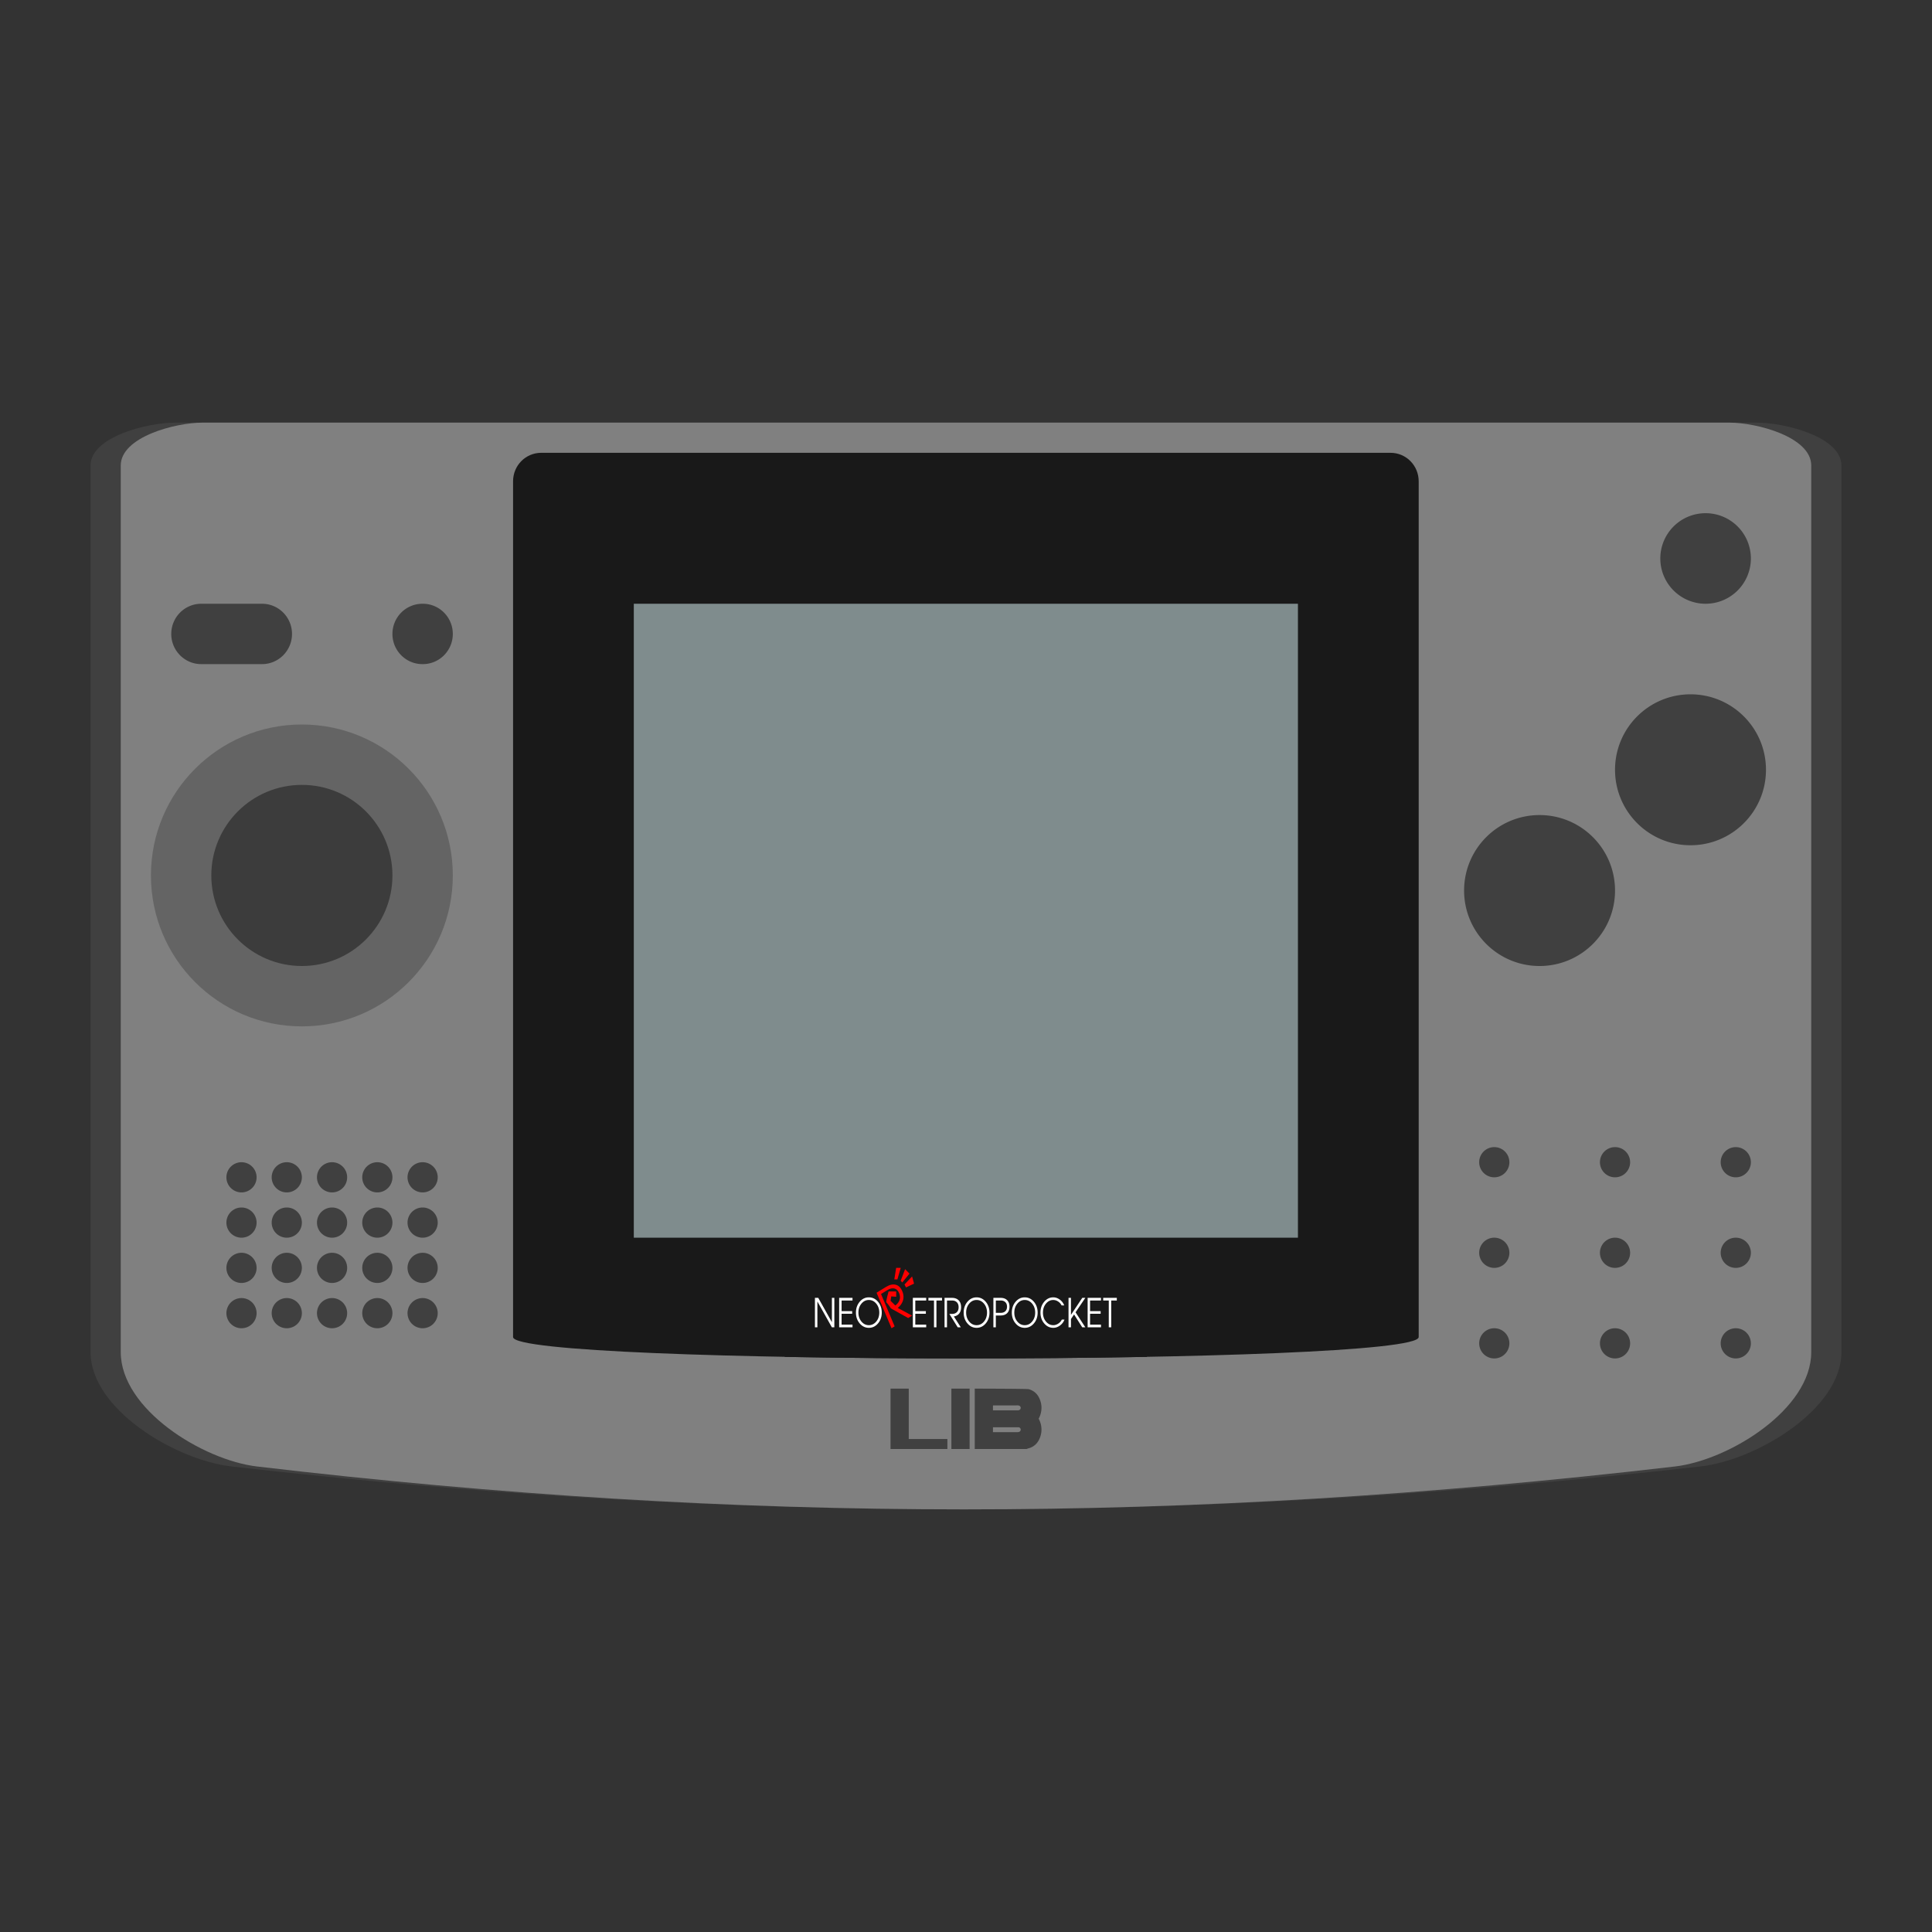 <svg xmlns="http://www.w3.org/2000/svg" xml:space="preserve" width="256" height="256" viewBox="0 0 341.333 341.333"><rect x="0" y="0" width="341.333" height="341.333" fill="#333333" stroke="none"/><path d="M30.968 74.667h279.397c4.99 0 14.968 2.526 14.968 7.578V238.88c0 10.105-15.028 19.095-24.945 20.21-89.807 10.107-170.746 10.097-259.442 0C31.014 257.962 16 248.986 16 238.88V82.245c0-5.052 9.978-7.578 14.968-7.578" style="fill:#404040;fill-opacity:1;fill-rule:nonzero;stroke:none;stroke-width:1.333"/><path d="M35.785 74.667h269.764c4.816 0 14.45 2.526 14.45 7.578V238.88c0 10.105-14.51 19.095-24.085 20.21-86.71 10.107-164.857 10.097-250.494 0-9.59-1.129-24.087-10.105-24.087-20.21V82.245c0-5.052 9.635-7.578 14.452-7.578" style="fill:gray;fill-opacity:1;fill-rule:nonzero;stroke:none;stroke-width:1.333"/><path d="M95.613 80h150.061c2.754 0 4.97 2.248 4.97 5.04v151.18c0 5.04-160 5.04-160 0V85.04c0-2.792 2.216-5.04 4.97-5.04" style="fill:#191919;fill-opacity:1;fill-rule:nonzero;stroke:none;stroke-width:1.333"/><path d="M111.977 106.667h117.334v112H111.977Z" style="fill:#7f8c8d;fill-opacity:1;fill-rule:nonzero;stroke:none;stroke-width:1.333;font-variant-east_asian:normal;opacity:1;vector-effect:none;stroke-linecap:butt;stroke-linejoin:miter;stroke-miterlimit:4;stroke-dasharray:none;stroke-dashoffset:0;stroke-opacity:1"/><path d="M202.644 239.727V225.86h-64v13.866c20.288.364 43.712.364 64 0" style="fill:#191919;fill-opacity:1;fill-rule:nonzero;stroke:none;stroke-width:1.333"/><path d="M144.41 234.5h-.433v-5.203h.588l2.41 4.301v-4.301h.431v5.204h-.436l-2.56-4.57zm3.846 0v-5.203h2.36v.47h-1.928v1.872h1.868v.471h-1.868v1.92h1.928v.471zm6.556-1.021q.533-.645.533-1.579 0-.935-.533-1.58-.534-.646-1.31-.647-.774 0-1.308.647-.534.645-.534 1.58t.534 1.579q.534.645 1.308.644.776 0 1.31-.644m-2.927.332q-.664-.781-.663-1.91 0-1.131.663-1.913.661-.781 1.617-.781.959 0 1.619.781.661.782.661 1.912t-.661 1.91q-.66.78-1.619.78-.955 0-1.617-.78m9.391.69v-5.203h2.36v.47h-1.928v1.872h1.868v.471h-1.868v1.92h1.928v.471zm3.736-4.733h-.986v-.471h2.405v.471h-.987v4.733h-.432zm1.865-.471h1.314q.756 0 1.182.439.428.438.427 1.217.001.776-.427 1.212-.33.334-.856.416l1.232 1.92h-.546l-1.475-2.367h.463q.551 0 .861-.312.31-.313.31-.869 0-.56-.31-.875t-.861-.314h-.882v4.737h-.432zm6.968 4.183q.534-.645.534-1.579 0-.935-.534-1.58-.534-.646-1.31-.647-.773 0-1.307.647-.535.645-.535 1.58t.535 1.579q.534.645 1.308.644.775 0 1.31-.644m-2.927.332q-.664-.781-.663-1.91 0-1.131.663-1.913.66-.781 1.617-.781.959 0 1.619.781.66.782.66 1.912t-.66 1.91-1.62.78q-.954 0-1.616-.78m5.018-1.865h.846q.533 0 .83-.288.3-.29.3-.802 0-.511-.3-.8-.297-.293-.83-.292h-.846zm-.432-2.65h1.278q.738.001 1.152.415.416.413.416 1.145 0 .733-.416 1.144-.414.412-1.152.412h-.846v2.09h-.432zm6.848 4.184q.533-.645.533-1.579 0-.935-.533-1.58-.534-.646-1.31-.647-.774 0-1.308.647-.534.645-.534 1.58t.534 1.579q.534.645 1.308.644.776 0 1.31-.644m-2.927.332q-.664-.781-.663-1.91 0-1.131.663-1.913.662-.781 1.617-.781.959 0 1.619.781.661.782.661 1.912t-.661 1.91q-.66.78-1.619.78-.956 0-1.617-.78m8.637-.673q-.234.633-.793 1.043-.558.41-1.18.41-.95 0-1.608-.78t-.659-1.91.66-1.911q.657-.782 1.607-.783.608 0 1.153.403.544.403.778 1.024h-.467a1.7 1.7 0 0 0-.615-.69 1.54 1.54 0 0 0-.849-.269q-.768 0-1.297.646-.531.645-.53 1.58-.001.935.53 1.578.53.645 1.297.644.452 0 .875-.276.422-.276.632-.71zm.717-3.841h.432v3.001l1.996-3h.54l-1.725 2.548 1.725 2.655h-.545l-1.444-2.272-.547.805v1.467h-.432zm3.375 5.204v-5.203h2.36v.47h-1.928v1.872h1.868v.471h-1.868v1.92h1.928v.471zm3.736-4.733h-.986v-.471h2.405v.471h-.987v4.733h-.432z" style="fill:#fff;fill-opacity:1;fill-rule:nonzero;stroke:none;stroke-width:1.333"/><path d="M158.61 231.076q.623-.508.87-1.167.319-.856-.075-1.793-.397-.941-1.158-1.137-.762-.197-1.717.39l-1.388.852-.273.168 2.642 6.278.274-.168.272-.168-2.404-5.714 1.113-.685q.697-.427 1.25-.29.55.138.835.814.281.671.05 1.29c-.131.345-.377.643-.725.9l-.834-.833.113-.774.876.064v-.936h-1.343s-.5 1.776-.394 1.905c.106.13.721.872.79 1.079l3.066 1.71.345-.213.345-.212zm-.279-7.076h.802l-.588 2.035h-.54zm.802 2.26.267.323 1.284-1.566-.776-.79zm.668.67 1.34-1.412.344 1.26-1.417.678z" style="fill:red;fill-opacity:1;fill-rule:nonzero;stroke:none;stroke-width:1.333"/><path d="M168.084 245.333h3.219V256h-3.219Zm12 7.627a.8.8 0 0 1-.235.057c-.081.009-.163.003-.244.003h-4.173v-.863h4.516a.424.424 0 0 1 .385.425.42.42 0 0 1-.25.378m-.525-4.664c.091 0 .182-.005.27.003a1 1 0 0 1 .24.045.42.42 0 0 1 .265.395.42.42 0 0 1-.25.377.8.8 0 0 1-.234.057q-.05.005-.101.004h-4.316v-.88zm3.943 2.346q.119-.208.212-.445a3.93 3.93 0 0 0-.01-2.976c-.367-.927-1.023-1.527-1.949-1.787-.308-.087-9.542-.101-9.542-.101V256h9.172c.09-.034.18-.08.274-.104.983-.25 1.67-.877 2.055-1.854a3.93 3.93 0 0 0-.01-2.976 3.4 3.4 0 0 0-.202-.423m-22.948 3.589v-8.899h-3.22V256h10.045v-1.768zM35.559 106.667H46.29c2.926 0 5.3 2.388 5.3 5.333s-2.374 5.333-5.3 5.333H35.559c-2.928 0-5.302-2.388-5.302-5.333s2.374-5.333 5.302-5.333m39.075 0h.065c2.927 0 5.3 2.388 5.3 5.333s-2.373 5.333-5.3 5.333h-.065c-2.928 0-5.301-2.388-5.301-5.333s2.373-5.333 5.301-5.333m210.699 50.666c0 7.364-5.969 13.334-13.333 13.334s-13.333-5.97-13.333-13.334S264.636 144 272 144s13.333 5.97 13.333 13.333M312 136c0 7.364-5.97 13.333-13.333 13.333s-13.334-5.969-13.334-13.333 5.97-13.333 13.334-13.333S312 128.636 312 136" style="fill:#404040;fill-opacity:1;fill-rule:nonzero;stroke:none;stroke-width:1.333"/><path d="M80 154.667c0 14.728-11.939 26.666-26.667 26.666s-26.666-11.938-26.666-26.666S38.605 128 53.333 128 80 139.939 80 154.667" style="fill:#646464;fill-opacity:1;fill-rule:nonzero;stroke:none;stroke-width:1.333"/><path d="M69.333 154.667c0 8.836-7.164 16-16 16s-16-7.164-16-16 7.164-16 16-16 16 7.164 16 16" style="fill:#3c3c3c;fill-opacity:1;fill-rule:nonzero;stroke:none;stroke-width:1.333"/><path d="M309.333 98.667a8 8 0 0 1-8 8 8 8 0 0 1-8-8 8 8 0 0 1 8-8 8 8 0 0 1 8 8M45.333 208A2.666 2.666 0 1 1 40 208a2.666 2.666 0 1 1 5.333 0m8 0A2.666 2.666 0 1 1 48 208a2.666 2.666 0 1 1 5.333 0m8 0A2.666 2.666 0 1 1 56 208a2.666 2.666 0 1 1 5.333 0m8 0A2.666 2.666 0 1 1 64 208a2.666 2.666 0 1 1 5.333 0m8 0A2.666 2.666 0 1 1 72 208a2.666 2.666 0 1 1 5.333 0m-32 8A2.666 2.666 0 1 1 40 216a2.666 2.666 0 1 1 5.333 0m8 0A2.666 2.666 0 1 1 48 216a2.666 2.666 0 1 1 5.333 0m8 0A2.666 2.666 0 1 1 56 216a2.666 2.666 0 1 1 5.333 0m8 0A2.666 2.666 0 1 1 64 216a2.666 2.666 0 1 1 5.333 0m8 0A2.666 2.666 0 1 1 72 216a2.666 2.666 0 1 1 5.333 0m-32 8A2.666 2.666 0 1 1 40 224a2.666 2.666 0 1 1 5.333 0m8 0A2.666 2.666 0 1 1 48 224a2.666 2.666 0 1 1 5.333 0m8 0A2.666 2.666 0 1 1 56 224a2.666 2.666 0 1 1 5.333 0m8 0A2.666 2.666 0 1 1 64 224a2.666 2.666 0 1 1 5.333 0m8 0A2.666 2.666 0 1 1 72 224a2.666 2.666 0 1 1 5.333 0m-32 8A2.666 2.666 0 1 1 40 232a2.666 2.666 0 1 1 5.333 0m8 0A2.666 2.666 0 1 1 48 232a2.666 2.666 0 1 1 5.333 0m8 0A2.666 2.666 0 1 1 56 232a2.666 2.666 0 1 1 5.333 0m8 0A2.666 2.666 0 1 1 64 232a2.666 2.666 0 1 1 5.333 0m8 0A2.666 2.666 0 1 1 72 232a2.666 2.666 0 1 1 5.333 0m189.334-26.667a2.666 2.666 0 1 1-5.334 0 2.666 2.666 0 1 1 5.334 0m21.333 0a2.666 2.666 0 1 1-5.333 0 2.666 2.666 0 1 1 5.333 0m21.333 0a2.666 2.666 0 1 1-5.333 0 2.666 2.666 0 1 1 5.333 0m-42.666 16a2.666 2.666 0 1 1-5.334 0 2.666 2.666 0 1 1 5.334 0m21.333 0a2.666 2.666 0 1 1-5.333 0 2.666 2.666 0 1 1 5.333 0m21.333 0a2.666 2.666 0 1 1-5.333 0 2.666 2.666 0 1 1 5.333 0m-42.666 16a2.666 2.666 0 1 1-5.334 0 2.666 2.666 0 1 1 5.334 0m21.333 0a2.666 2.666 0 1 1-5.333 0 2.666 2.666 0 1 1 5.333 0m21.333 0a2.666 2.666 0 1 1-5.333 0 2.666 2.666 0 1 1 5.333 0" style="fill:#404040;fill-opacity:1;fill-rule:nonzero;stroke:none;stroke-width:1.333"/></svg>